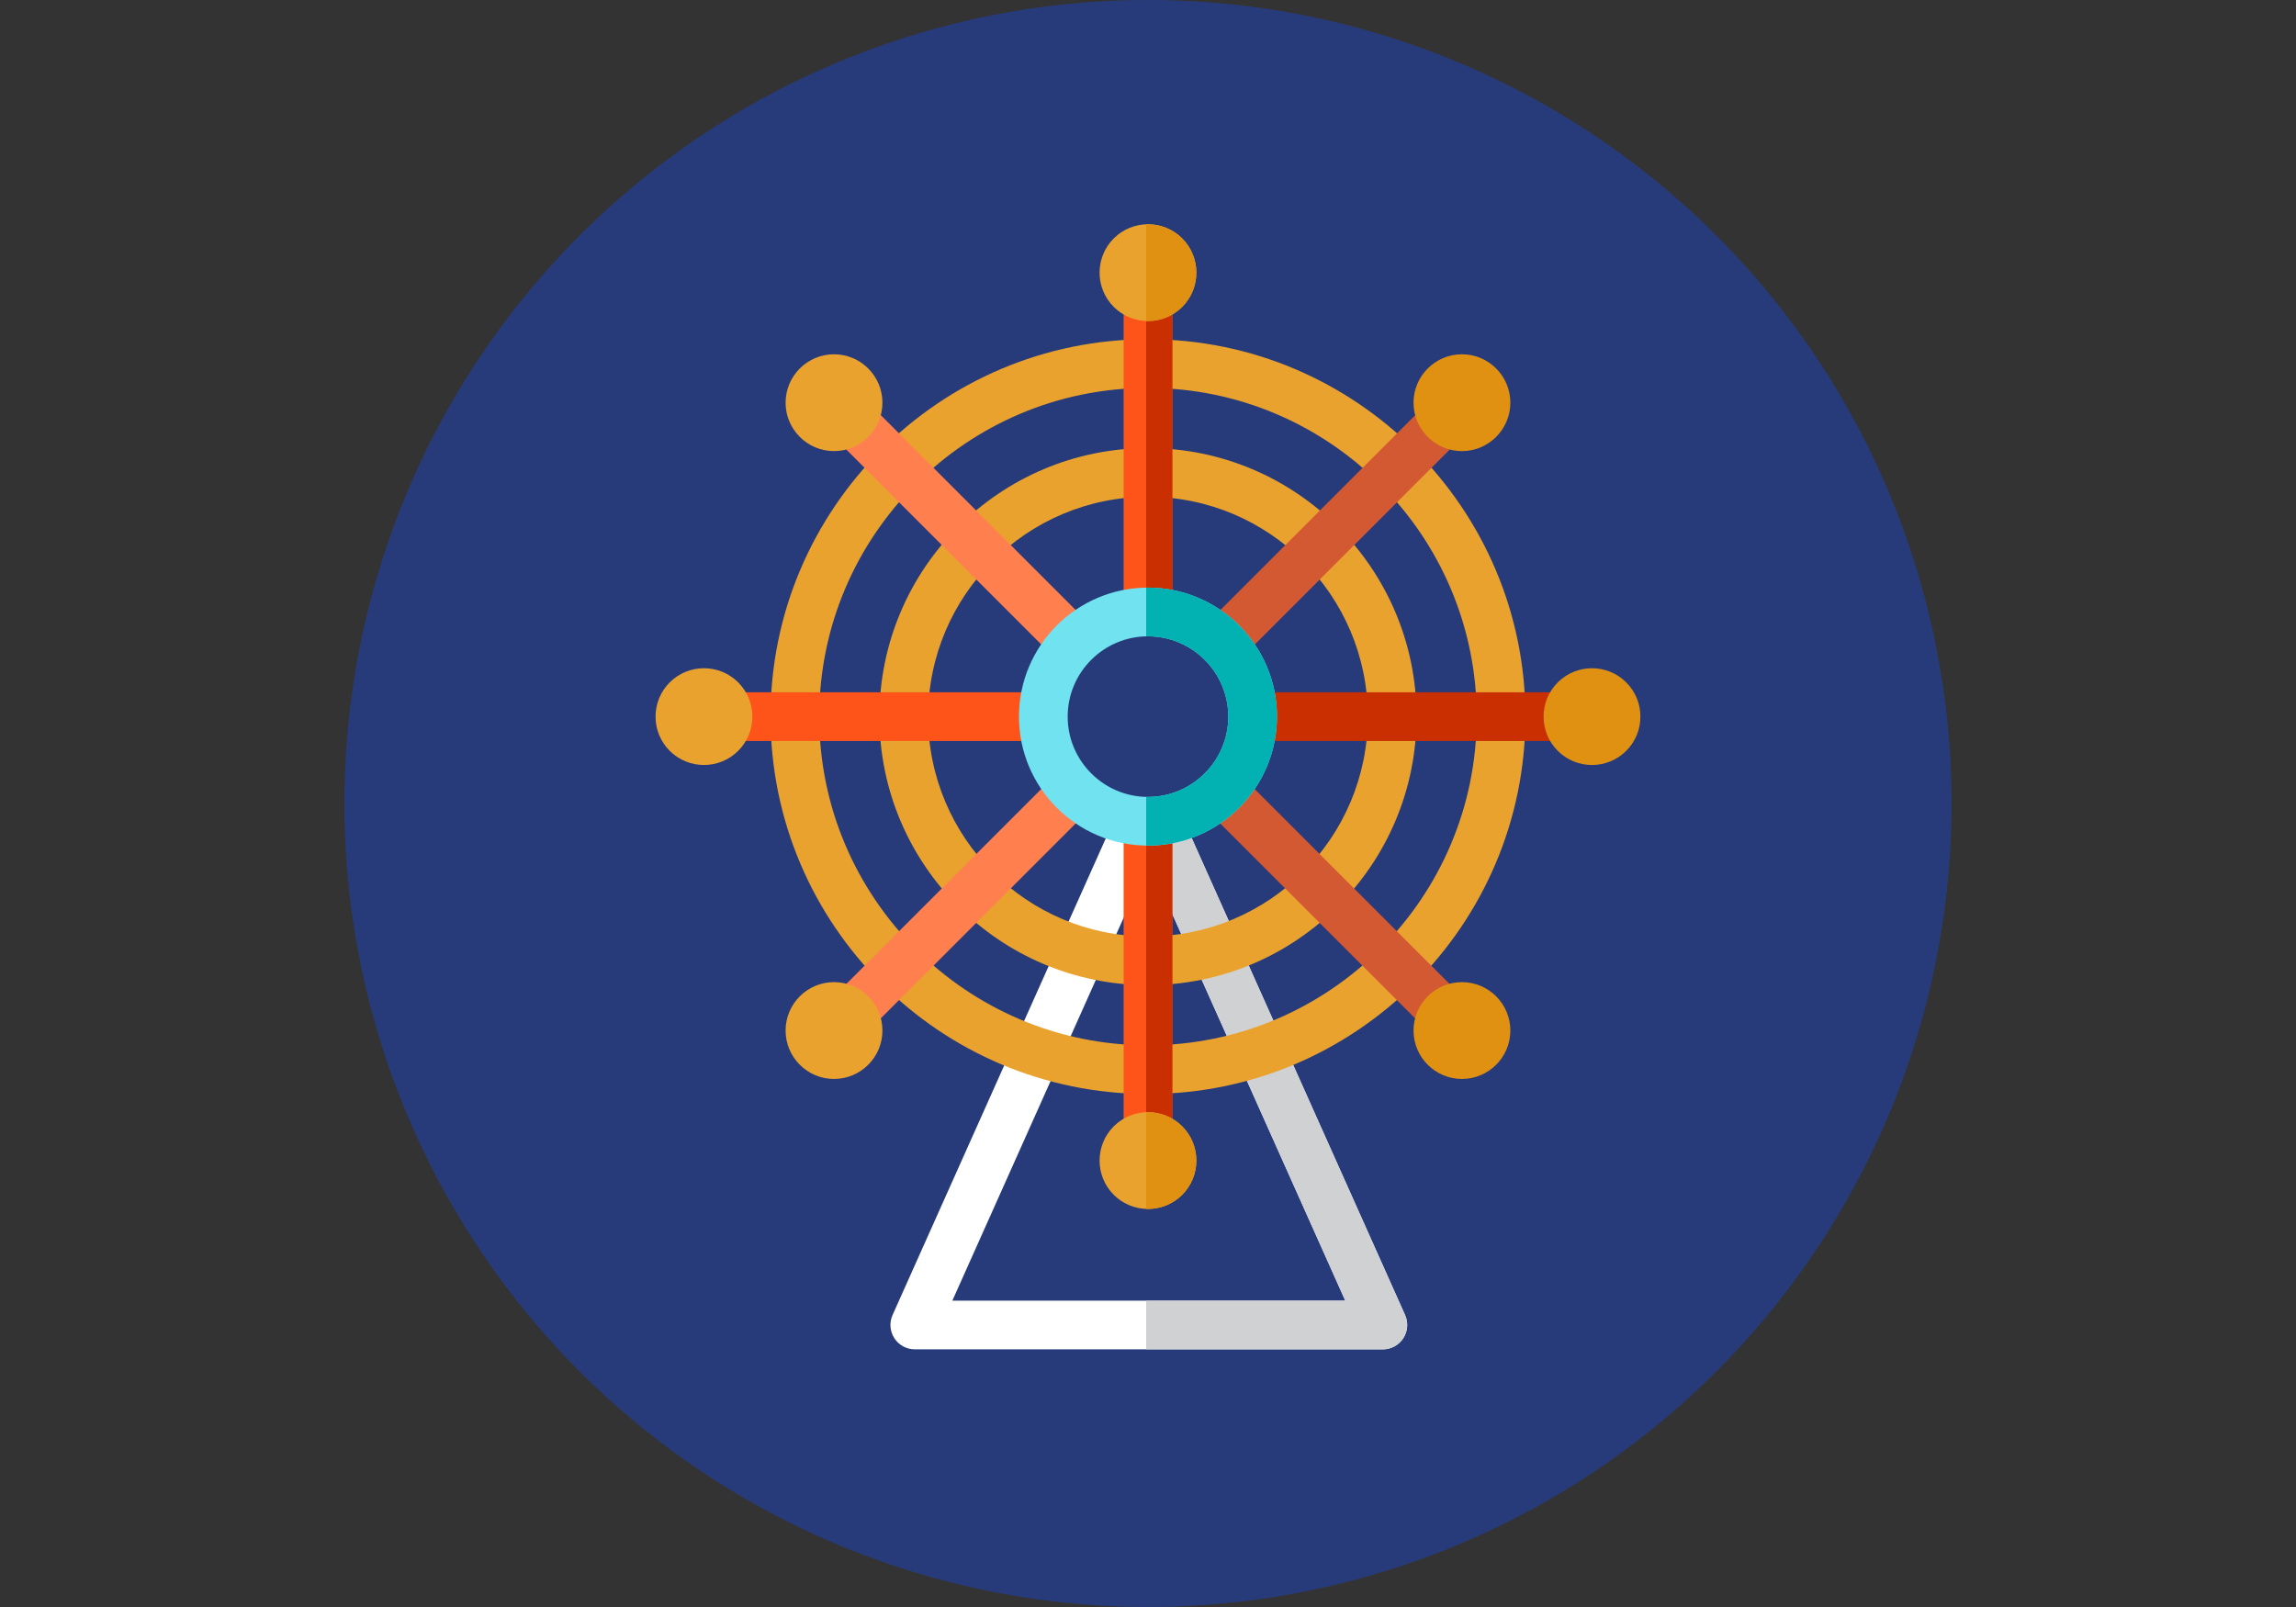 <?xml version="1.0" encoding="utf-8"?>
<svg id="master-artboard" viewBox="0 0 1400 980" version="1.1" xmlns="http://www.w3.org/2000/svg" x="0px" y="0px" style="enable-background:new 0 0 336 235.2;" width="1400px" height="980px"><rect x="0" y="0" width="1400" height="980" fill="#333333" stroke="none"/><g transform="matrix(1.914, 0, 0, 1.914, 210, 0)"><path d="M 512 256 A 256 256 0 0 1 256 512 A 256 256 0 0 1 0 256 A 256 256 0 0 1 256 0 A 256 256 0 0 1 512 256 Z" style="fill:#273B7A;"/><path style="fill:#FFFFFF;" d="M330.821,429.92H181.71c-2.629,0-5.079-1.331-6.509-3.539c-1.429-2.205-1.645-4.987-0.571-7.387&#10;&#9;l70.909-158.523c1.345-3.007,4.448-4.83,7.727-4.561c2.191,0.183,3.705,0.212,6.023,0.022c3.277-0.271,6.372,1.558,7.716,4.563&#10;&#9;l70.897,158.499c1.074,2.401,0.859,5.182-0.571,7.387C335.901,428.587,333.452,429.92,330.821,429.92z M193.679,414.405h125.174&#10;&#9;l-62.588-139.921L193.679,414.405z"/><path style="fill:#D0D1D3;" d="M337.903,418.994l-70.897-158.499c-1.343-3.005-4.437-4.836-7.716-4.563&#10;&#9;c-1.486,0.122-2.648,0.147-3.863,0.105v20.327l0.84-1.877l62.588,139.921h-63.428v15.515h75.395c2.629,0,5.079-1.331,6.509-3.539&#10;&#9;C338.761,424.176,338.977,421.393,337.903,418.994z"/><g>
	<path style="fill:#EAA22F;" d="M256,348.565c-66.301,0-120.241-53.939-120.241-120.239c0-66.301,53.939-120.241,120.241-120.241&#10;&#9;&#9;s120.241,53.939,120.241,120.241C376.241,294.626,322.301,348.565,256,348.565z M256,123.601&#10;&#9;&#9;c-57.746,0-104.726,46.98-104.726,104.726S198.254,333.05,256,333.05s104.726-46.978,104.726-104.724S313.746,123.601,256,123.601z&#10;&#9;&#9;"/>
	<path style="fill:#EAA22F;" d="M256,313.878c-47.173,0-85.552-38.379-85.552-85.552c0-47.175,38.379-85.554,85.552-85.554&#10;&#9;&#9;s85.552,38.379,85.552,85.554S303.173,313.878,256,313.878z M256,158.287c-38.617,0-70.037,31.42-70.037,70.039&#10;&#9;&#9;c0,38.617,31.42,70.037,70.037,70.037s70.037-31.42,70.037-70.037C326.037,189.707,294.617,158.287,256,158.287z"/>
</g><path d="M 122.639 220.574 H 219.626 V 236.089 H 122.639 V 220.574 Z" style="fill:#FF5419;"/><path d="M 292.374 220.574 H 389.361 V 236.089 H 292.374 V 220.574 Z" style="fill:#C92F00;"/><path d="M 248.242 94.97 H 263.757 V 191.957 H 248.242 V 94.97 Z" style="fill:#FF5419;"/><path d="M 255.431 94.97 H 263.763 V 191.957 H 255.431 V 94.97 Z" style="fill:#C92F00;"/><path d="M 255.426 264.697 L 248.242 264.697 L 248.242 361.689 L 255.426 361.689 L 263.758 361.689 L 263.758 264.697 Z" style="fill:#FF5419;"/><path d="M 255.431 264.688 H 263.763 V 361.675 H 255.431 V 264.688 Z" style="fill:#C92F00;"/><path d="M 308.259 119.816 H 323.772 V 216.802 H 308.259 V 119.816 Z" transform="matrix(-0.707 -0.707 0.707 -0.707 420.461 510.778)" style="fill:#D35933;"/><g>
	
		<path d="M 188.235 239.843 H 203.748 V 336.829 H 188.235 V 239.843 Z" transform="matrix(-0.707 -0.707 0.707 -0.707 130.694 630.807)" style="fill:#FF7F4F;"/>
	
		<path d="M 147.497 160.56 H 244.483 V 176.073 H 147.497 V 160.56 Z" transform="matrix(-0.707 -0.707 0.707 -0.707 215.557 425.921)" style="fill:#FF7F4F;"/>
</g><path d="M 267.515 280.58 H 364.501 V 296.093 H 267.515 V 280.58 Z" transform="matrix(-0.707 -0.707 0.707 -0.707 335.575 715.673)" style="fill:#D35933;"/><path style="fill:#71E2EF;" d="M256,269.424c-22.662,0-41.098-18.435-41.098-41.098s18.435-41.1,41.098-41.1&#10;&#9;s41.098,18.437,41.098,41.1C297.098,250.989,278.662,269.424,256,269.424z M256,202.742c-14.107,0-25.583,11.476-25.583,25.584&#10;&#9;c0,14.107,11.476,25.583,25.583,25.583s25.583-11.476,25.583-25.583S270.107,202.742,256,202.742z"/><path style="fill:#02B2B2;" d="M256,187.227c-0.193,0-0.383,0.012-0.574,0.014v15.529c0.193-0.005,0.381-0.029,0.574-0.029&#10;&#9;c14.107,0,25.583,11.476,25.583,25.584c0,14.107-11.476,25.583-25.583,25.583c-0.193,0-0.381-0.024-0.574-0.029v15.529&#10;&#9;c0.191,0.003,0.381,0.014,0.574,0.014c22.662,0,41.098-18.435,41.098-41.098S278.662,187.227,256,187.227z"/><path style="fill:#EAA22F;" d="M155.977,112.88c-8.504,0-15.422,6.92-15.422,15.424s6.92,15.422,15.422,15.422&#10;&#9;c8.506,0,15.424-6.92,15.424-15.422C171.403,119.799,164.483,112.88,155.977,112.88z"/><path style="fill:#E09112;" d="M356.023,312.925c-8.506,0-15.424,6.92-15.424,15.422c0,8.506,6.92,15.424,15.424,15.424&#10;&#9;s15.422-6.92,15.422-15.424S364.525,312.925,356.023,312.925z"/><path style="fill:#EAA22F;" d="M266.905,75.967c-6.013-6.013-15.798-6.013-21.811,0c-6.013,6.013-6.013,15.798,0,21.811&#10;&#9;c3.007,3.006,6.956,4.51,10.905,4.51c3.949,0,7.899-1.503,10.905-4.51C272.918,91.765,272.918,81.982,266.905,75.967z"/><path style="fill:#E09112;" d="M266.905,75.967c-3.153-3.153-7.34-4.636-11.479-4.482v30.777c0.191,0.007,0.383,0.028,0.574,0.028&#10;&#9;c3.949,0,7.899-1.503,10.905-4.51C272.918,91.765,272.918,81.982,266.905,75.967z"/><path style="fill:#EAA22F;" d="M266.905,358.872c-6.013-6.013-15.798-6.013-21.811,0c-6.013,6.013-6.013,15.798,0,21.811&#10;&#9;c3.007,3.007,6.956,4.51,10.905,4.51c3.949,0,7.899-1.503,10.905-4.51C272.918,374.67,272.918,364.885,266.905,358.872z"/><path style="fill:#E09112;" d="M266.905,358.872c-3.153-3.153-7.34-4.636-11.479-4.482v30.777c0.191,0.007,0.383,0.028,0.574,0.028&#10;&#9;c3.949,0,7.899-1.503,10.905-4.51C272.918,374.67,272.918,364.885,266.905,358.872z"/><path style="fill:#EAA22F;" d="M125.452,217.421c-6.011-6.01-15.794-6.015-21.809-0.002c-2.913,2.913-4.518,6.787-4.518,10.905&#10;&#9;c0,4.122,1.605,7.994,4.518,10.907c3.006,3.005,6.956,4.508,10.904,4.508c3.949,0,7.899-1.503,10.905-4.51&#10;&#9;C131.467,233.217,131.467,223.434,125.452,217.421z"/><path style="fill:#E09112;" d="M408.357,217.421c-6.015-6.013-15.798-6.011-21.809,0c-6.013,6.013-6.013,15.796,0,21.809&#10;&#9;c3.007,3.007,6.954,4.51,10.905,4.51c3.948,0,7.897-1.503,10.904-4.508c2.913-2.913,4.518-6.787,4.518-10.907&#10;&#9;C412.875,224.206,411.27,220.334,408.357,217.421z"/><path style="fill:#EAA22F;" d="M155.977,312.925c-8.504,0-15.422,6.92-15.422,15.422c0,8.506,6.92,15.424,15.422,15.424&#10;&#9;c8.506,0,15.424-6.92,15.424-15.424C171.403,319.843,164.483,312.925,155.977,312.925z"/><path style="fill:#E09112;" d="M356.023,112.88c-8.506,0-15.424,6.92-15.424,15.424s6.92,15.422,15.424,15.422&#10;&#9;s15.422-6.92,15.422-15.422C371.445,119.799,364.525,112.88,356.023,112.88z"/><g>
</g><g>
</g><g>
</g><g>
</g><g>
</g><g>
</g><g>
</g><g>
</g><g>
</g><g>
</g><g>
</g><g>
</g><g>
</g><g>
</g><g>
</g></g></svg>